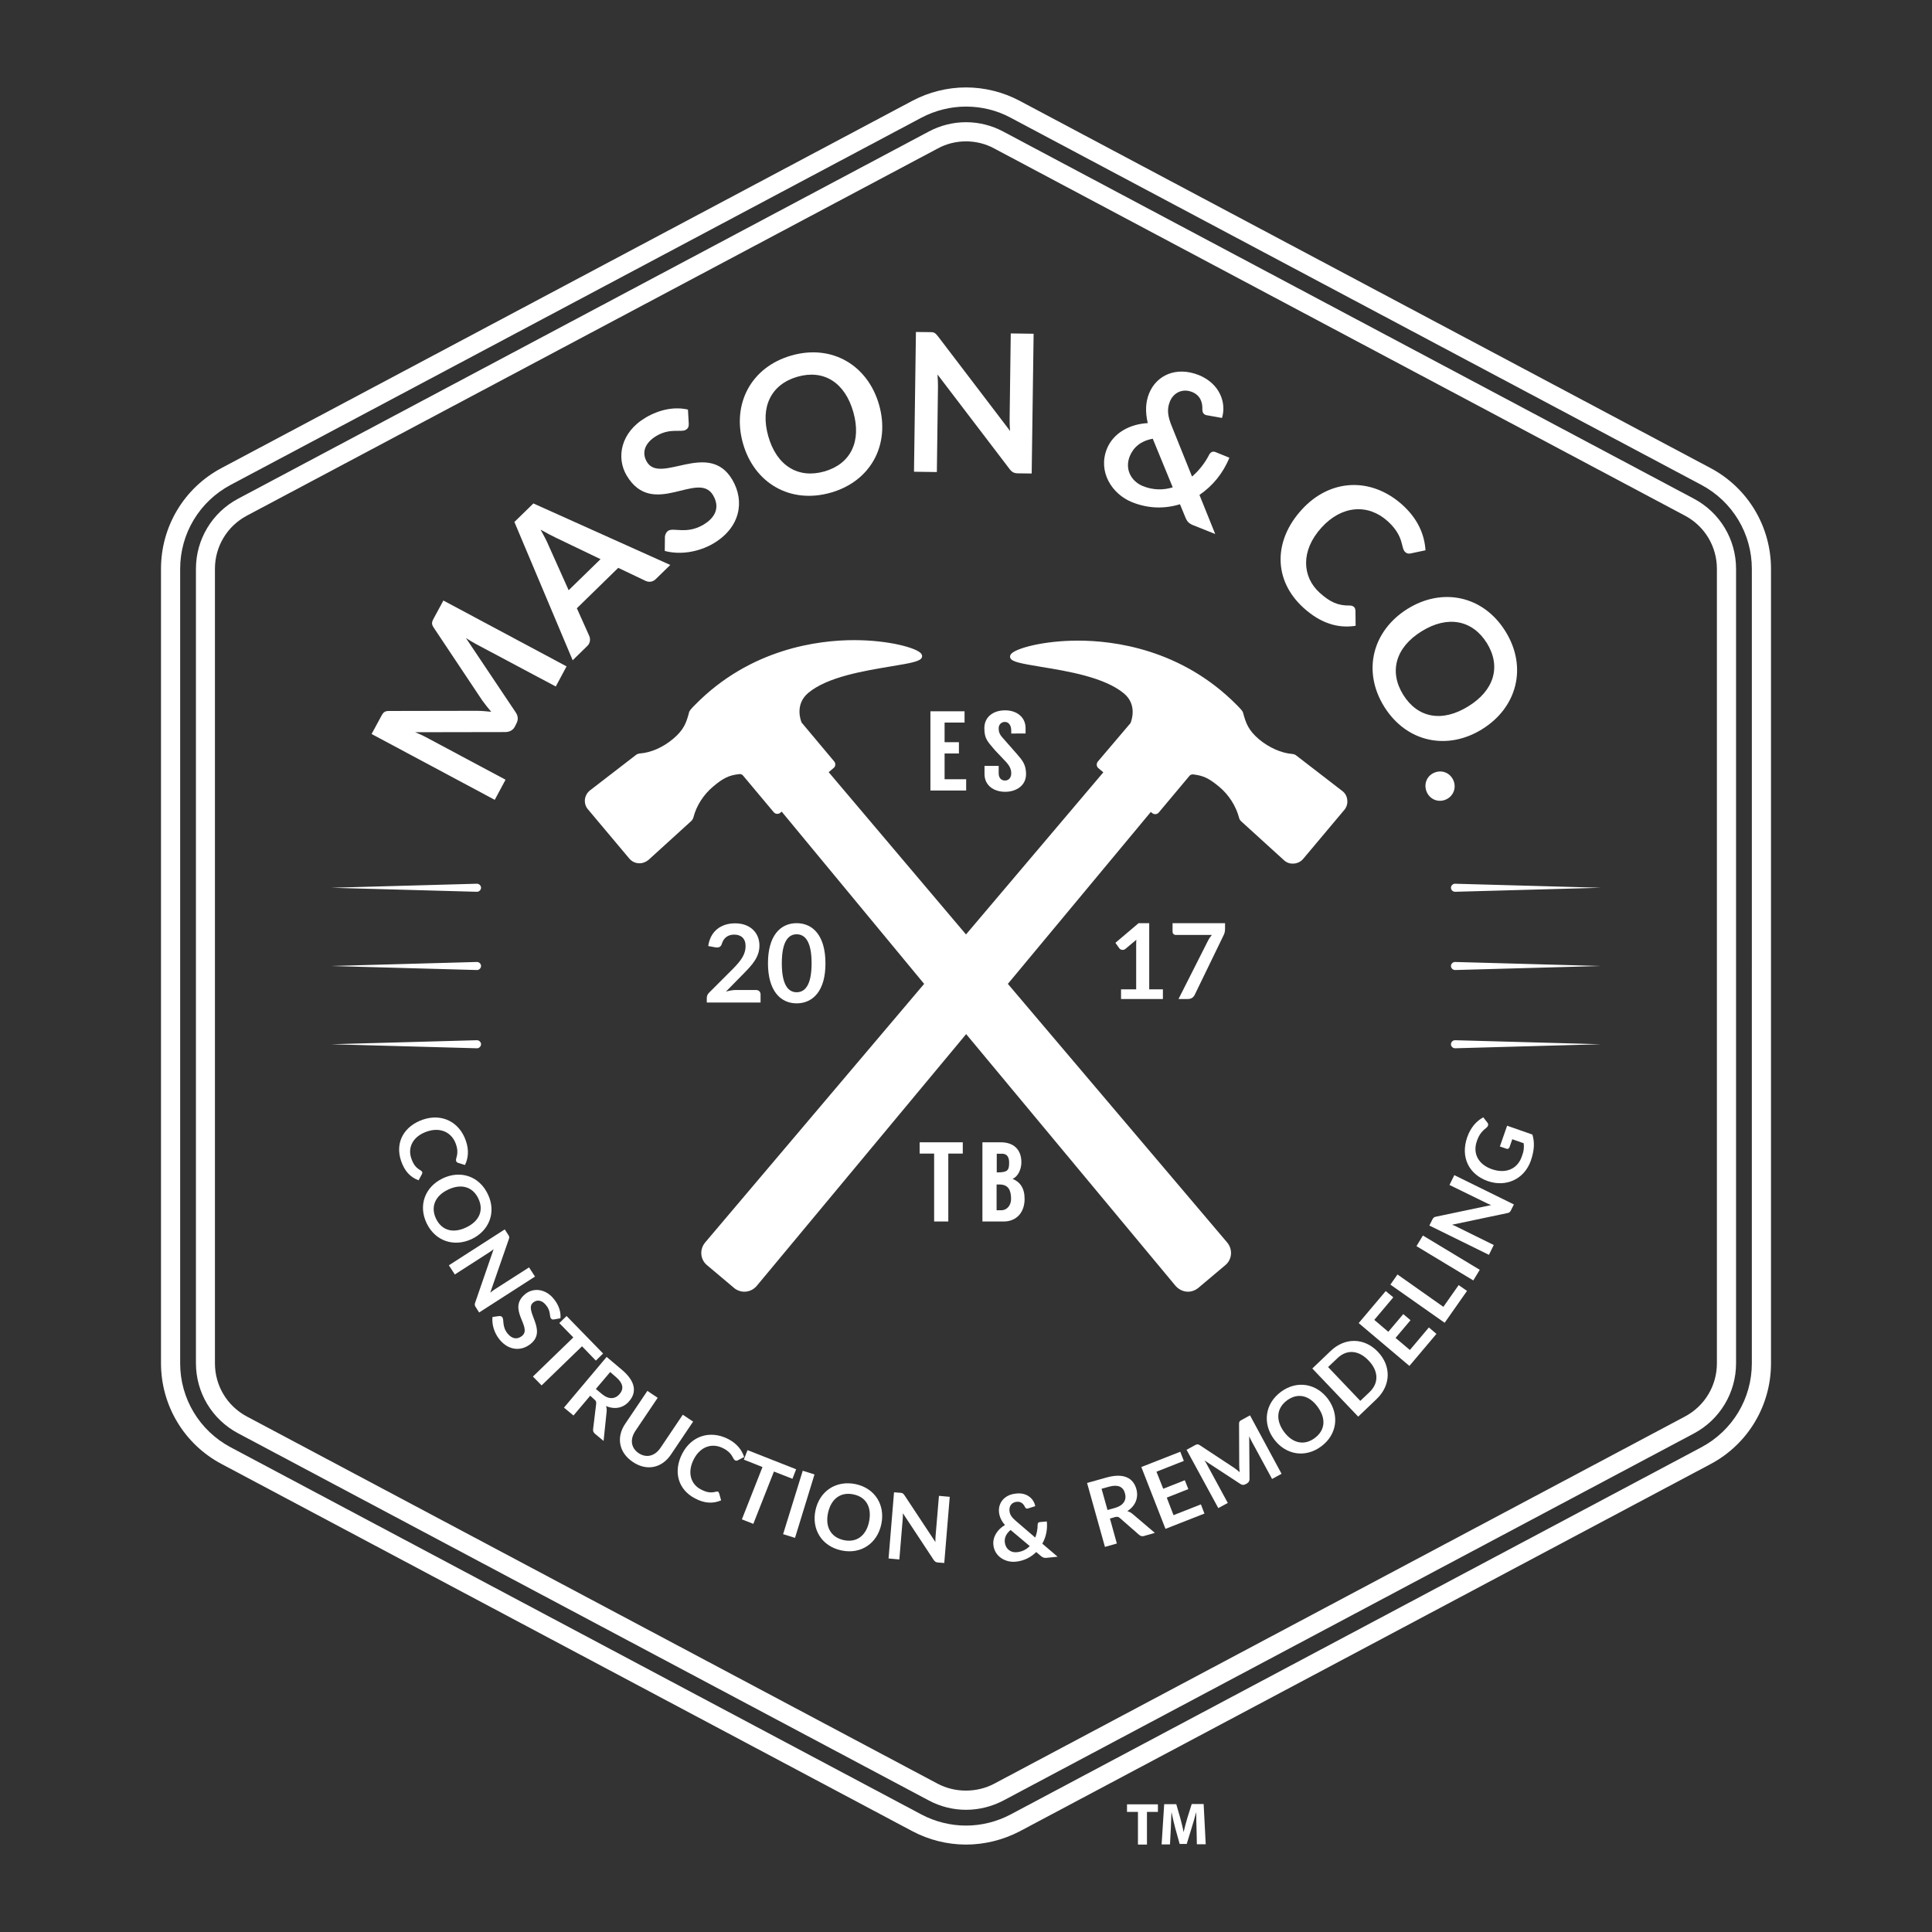 <?xml version="1.0" encoding="utf-8"?>
<!-- Generator: Adobe Illustrator 22.0.1, SVG Export Plug-In . SVG Version: 6.00 Build 0)  -->
<svg version="1.1" id="Layer_1" xmlns="http://www.w3.org/2000/svg" xmlns:xlink="http://www.w3.org/1999/xlink" x="0px" y="0px"
	 viewBox="0 0 1200 1200" style="enable-background:new 0 0 1200 1200;" xml:space="preserve">
<rect x="0" y="0" width="1200" height="1200" fill="#333333" stroke="none"/>
<style type="text/css">
	.st0{fill:#FFFFFF;}
</style>
<g>
	<path class="st0" d="M600,1124.1c-8,0-16-2-23.1-5.8L147.8,890.2c-16.1-8.6-26.1-25.2-26.1-43.5V353.3c0-18.2,10-34.9,26.1-43.5
		L576.9,81.7c7.1-3.8,15.1-5.8,23.1-5.8c8,0,16,2,23.1,5.8l429.1,228.1c16.1,8.6,26.1,25.2,26.1,43.5v493.5
		c0,18.2-10,34.9-26.1,43.5l-429.1,228.1C616,1122.1,608,1124.1,600,1124.1z M600,87.8c-6.1,0-12.2,1.5-17.5,4.4L153.3,320.3
		c-12.2,6.5-19.8,19.1-19.8,33v493.5c0,13.9,7.6,26.5,19.8,33l429.1,228.1c10.8,5.7,24.3,5.7,35.1,0l429.1-228.1
		c12.2-6.5,19.8-19.1,19.8-33V353.3c0-13.9-7.6-26.5-19.8-33L617.5,92.2C612.2,89.3,606.1,87.8,600,87.8z"/>
	<path class="st0" d="M600,1145.7c-11.6,0-23.1-2.9-33.3-8.3L137.6,909.3C114.4,897,100,873,100,846.7V353.3
		c0-26.3,14.4-50.3,37.6-62.6L566.7,62.6c10.2-5.4,21.7-8.3,33.3-8.3c11.6,0,23.1,2.9,33.3,8.3l429.1,228.1
		c23.2,12.3,37.6,36.3,37.6,62.6v493.5c0,26.3-14.4,50.3-37.6,62.6l-429.1,228.1C623.1,1142.8,611.6,1145.7,600,1145.7z M600,66.2
		c-9.6,0-19.2,2.4-27.7,6.9L143.2,301.2c-19.3,10.3-31.3,30.2-31.3,52.1v493.5c0,21.9,12,41.8,31.3,52.1l429.1,228.1
		c8.5,4.5,18.1,6.9,27.7,6.9c9.6,0,19.2-2.4,27.7-6.9l429.1-228.1c19.3-10.3,31.3-30.2,31.3-52.1V353.3c0-21.9-12-41.8-31.3-52.1
		L627.7,73.1C619.2,68.5,609.6,66.2,600,66.2z"/>
</g>
<path class="st0" d="M836.8,496.8c-0.2-2.3-1.4-4.3-3.2-5.6l-28.4-21.9c-0.7-0.6-1.6-0.9-2.5-1c-6.8-0.5-14.4-3.9-20.7-9.1
	c-6.6-5.6-8.2-10.1-9.9-16.5c-0.2-0.9-1.2-2.1-3.9-4.8c-34.4-34.8-76.5-40-98.6-40c-21.5,0-38.7,4.8-41.6,8.3
	c-0.8,1-0.7,1.8-0.5,2.4c0.9,2.5,6.6,3.5,19.2,5.6c16.6,2.7,39.4,6.5,51.4,16.5c8.5,7.1,4.6,17.1,4.1,18.4L681.9,473
	c-0.5,0.6-0.7,1.3-0.7,2.1c0.1,0.8,0.4,1.5,1,2l3.1,2.6L600,580.4l-85.3-100.8l3.1-2.6c0.6-0.5,1-1.2,1-2c0.1-0.8-0.2-1.5-0.7-2.1
	l-20.2-24.1c-0.5-1.2-4.4-11.2,4.1-18.4c11.9-10,34.7-13.7,51.4-16.5c12.7-2.1,18.3-3.1,19.2-5.6c0.2-0.5,0.3-1.4-0.5-2.4
	c-2.9-3.5-20.1-8.3-41.6-8.3c-22.1,0-64.3,5.2-98.6,40c-2.7,2.7-3.7,3.9-3.9,4.8c-1.6,6.3-3.2,10.9-9.9,16.5
	c-6.3,5.3-13.8,8.6-20.7,9.1c-0.9,0.1-1.8,0.4-2.5,1l-28.4,21.9c-1.8,1.4-2.9,3.4-3.2,5.6c-0.2,2.3,0.4,4.5,1.9,6.2l25.7,30.6
	c1.6,1.9,3.9,2.9,6.3,2.9c2.1,0,4-0.8,5.6-2.1l26.5-24.1c0.7-0.6,1.1-1.4,1.4-2.3c1.8-7.2,6.3-14.2,12.3-19.2
	c6.4-5.4,9.9-7,16.3-7.7c0.1,0,0.2,0,0.3,0c0.7,0,1.4,0.3,1.9,0.9l19.1,22.8c0.6,0.7,1.4,1,2.2,1c0.7,0,1.3-0.2,1.9-0.7l0.8-0.7
	L574,611.1L438,771.7c-3.6,4.3-3.1,10.5,1,14l17.1,14.4c1.7,1.4,3.9,2.2,6.2,2.2c3,0,5.8-1.3,7.8-3.7l130-156.3l130,156.3
	c2,2.3,4.8,3.7,7.8,3.7c2.3,0,4.4-0.8,6.2-2.2l17.1-14.4c4.1-3.5,4.6-9.7,1-14L626,611.1l88.8-106.8l0.8,0.7
	c0.5,0.4,1.2,0.7,1.9,0.7c0.9,0,1.7-0.4,2.2-1l19.1-22.8c0.5-0.6,1.2-0.9,1.9-0.9c0.1,0,0.2,0,0.3,0c6.4,0.7,9.9,2.4,16.3,7.7
	c6,5,10.4,12,12.3,19.2c0.2,0.9,0.7,1.7,1.4,2.3l26.5,24.1c1.5,1.4,3.5,2.2,5.6,2.1c2.4,0,4.8-1.1,6.3-2.9l25.7-30.6
	C836.4,501.3,837.1,499.1,836.8,496.8z"/>
<g>
	<g>
		<path class="st0" d="M471.7,587.3c0,7.2-4.5,12-9.8,17.4l-11,11.2c2.2-0.6,4.2-1,6.1-1h12.5c1.8,0,2.9,1.1,2.9,2.8v5h-33.4v-2.8
			c0-1.1,0.4-2.4,1.5-3.4l14.8-14.8c5-5.1,7.8-8.9,7.8-14.1c0-4.7-2.8-7.1-7.1-7.1c-4,0-6.6,2.2-7.6,5.6c-0.5,1.7-1.5,2.4-3,2.4
			c-0.3,0-0.7,0-1.1-0.1l-4.4-0.8c1.3-9.3,8-14.1,16.6-14.1C465.5,573.4,471.7,579,471.7,587.3z"/>
		<path class="st0" d="M494.8,623.2c-10.1,0-17.8-7.9-17.8-24.9c0-17,7.6-24.9,17.8-24.9c10.2,0,17.9,7.9,17.9,24.9
			C512.8,615.3,505,623.2,494.8,623.2z M494.8,580.3c-4.8,0-9.2,3.9-9.2,18s4.4,18,9.2,18c4.9,0,9.3-3.9,9.3-18
			S499.7,580.3,494.8,580.3z"/>
	</g>
	<g>
		<g>
			<g>
				<path class="st0" d="M586.7,449V461h8.9v7h-8.9v16h13.4v7h-22.2v-49.2h21.2v7H586.7z"/>
				<path class="st0" d="M628.1,455.7v-2c0-3.4-1.8-5.3-3.9-5.3c-2.2,0-3.9,1.6-3.9,3.9c0,2.1,0.4,3.7,2.5,6l8.8,10
					c3.5,4,5.7,6.7,5.7,12.5c0,7.1-6,11-13,11c-7.1,0-12.8-4-12.8-11v-5.1h8.8v4.6c0,3,1.7,4.5,3.9,4.5c2.2,0,3.9-1.6,3.9-4.5
					c0-2.6-1.1-4.6-2.9-6.7L618,466c-4.6-5.5-6.6-7-6.6-13.8c0-6.7,5.3-11,12.9-11c7.4,0,12.7,4.4,12.7,11v3.4H628.1z"/>
			</g>
		</g>
	</g>
	<g>
		<g>
			<g>
				<g>
					<path class="st0" d="M598.1,716.5h-9.1v42.2h-8.8v-42.2h-9v-7h26.8V716.5z"/>
					<path class="st0" d="M636.4,744.7c0,7.9-4.6,14-13.1,14h-13.1v-49.2h11.4c8.1,0,12.8,4.6,12.8,12.4c0,4.1-1.9,8.8-5.5,10.3
						C633.5,734.1,636.4,737.8,636.4,744.7z M619.1,728.2h0.4c6.3,0,7.3-1.3,7.3-6c0-3.5-1.3-5.6-4.4-5.6h-3.3V728.2z M622,751.7
						c3.5,0,6-3.1,6-7c0-5.3-1.6-9-7.2-9h-1.8v16H622z"/>
				</g>
			</g>
		</g>
	</g>
	<g>
		<path class="st0" d="M696.2,614.5h9.5v-27.4c0-1.1,0-2.2,0.1-3.4l-6.8,5.7c-0.6,0.5-1.2,0.6-1.7,0.6c-0.9,0-1.6-0.4-2-0.9
			l-2.5-3.5l14.4-12.2h6.6v41.1h8.5v6h-26V614.5z"/>
		<path class="st0" d="M760.9,573.5v3.5c0,2.1-0.6,3.3-1,4.1l-17.8,36.7c-0.7,1.5-2,2.7-4.3,2.7H732l18.2-36
			c0.7-1.5,1.6-2.7,2.5-3.8h-22.5c-1,0-1.9-0.8-1.9-1.9v-5.4H760.9z"/>
	</g>
</g>
<g>
	<path class="st0" d="M903.8,646.1l90.5,2.5l-90.5,2.5c-1.4,0-2.5-1.1-2.6-2.4c0-1.4,1.1-2.5,2.4-2.6
		C903.7,646.1,903.7,646.1,903.8,646.1z"/>
	<path class="st0" d="M296.2,651.1l-90.5-2.5l90.5-2.5c1.4,0,2.5,1.1,2.6,2.4c0,1.4-1.1,2.5-2.4,2.6
		C296.3,651.1,296.3,651.1,296.2,651.1z"/>
	<path class="st0" d="M903.8,548.9l90.5,2.5l-90.5,2.5c-1.4,0-2.5-1.1-2.6-2.4c0-1.4,1.1-2.5,2.4-2.6
		C903.7,548.9,903.7,548.9,903.8,548.9z"/>
	<path class="st0" d="M903.8,597.5l90.5,2.5l-90.5,2.5c-1.4,0-2.5-1.1-2.6-2.4c0-1.4,1.1-2.5,2.4-2.6
		C903.7,597.5,903.7,597.5,903.8,597.5z"/>
	<path class="st0" d="M296.2,553.9l-90.5-2.5l90.5-2.5c1.4,0,2.5,1.1,2.6,2.4c0,1.4-1.1,2.5-2.4,2.6
		C296.3,553.9,296.3,553.9,296.2,553.9z"/>
	<path class="st0" d="M296.2,602.5l-90.5-2.5l90.5-2.5c1.4,0,2.5,1.1,2.6,2.4c0,1.4-1.1,2.5-2.4,2.6
		C296.3,602.5,296.3,602.5,296.2,602.5z"/>
</g>
<g>
	<path class="st0" d="M262.1,729.2l-2.1,3.9c-5-1.8-8.7-5.6-10.9-12.1c-3.9-11.6,2-21.6,13.6-25.6c11.7-4,22.7,1.4,26.7,13.3
		c2,5.8,1.4,10.8-0.6,14.9l-4.2-1.3c-0.5-0.2-1-0.4-1.3-1.2c-0.6-1.6,2.1-4.1-0.1-10.4c-2.5-7.3-9.5-10.8-18-7.9
		c-8.8,3-12,9.9-9.8,16.5c1.3,3.9,2.9,6,5.8,7.6c0.4,0.2,0.8,0.6,1,1C262.4,728.4,262.3,728.8,262.1,729.2z"/>
	<path class="st0" d="M265,759.8c-5.4-11.3-0.9-22.7,10-27.9c10.9-5.2,22.6-1.5,28,9.8c5.4,11.2,0.9,22.7-10,27.9
		C282.1,774.7,270.4,771,265,759.8z M297.1,744.4c-3.5-7.3-10.6-9.4-18.8-5.5c-8.2,3.9-10.9,10.8-7.5,18c3.5,7.3,10.5,9.4,18.7,5.5
		C297.8,758.5,300.6,751.7,297.1,744.4z"/>
	<path class="st0" d="M316,769.8l-11.5,33.1c1-0.8,2.1-1.6,3-2.2l21.1-13.5l3.7,5.7l-34.7,22.3l-2.1-3.3c-0.7-1-0.8-1.8-0.3-3
		l11.4-33c-1,0.8-2,1.5-2.8,2l-21.3,13.7l-3.7-5.7l34.7-22.3l2.2,3.4C316.4,768.1,316.5,768.5,316,769.8z"/>
	<path class="st0" d="M344.2,819.5c-0.9,0.2-1.5,0-2-0.6c-1-1.2,0-4.6-3-8.2c-2.6-3.3-5.7-3.6-8-1.7c-6.1,4.9,9.1,17.1-1.6,25.7
		c-5.8,4.7-13.7,4.3-19.4-2.8c-3.3-4.1-4.8-9.4-4.3-13.9l4.3-0.6c0.7,0,1.4,0.2,1.8,0.8c1.2,1.5-0.3,5.6,3.2,10c2.7,3.4,6,4,9,1.6
		c6.8-5.5-9.6-16.6,2.1-26.1c4.7-3.8,12.3-3.6,17.7,3.1c3.1,3.8,4.5,8.1,4.1,12L344.2,819.5z"/>
	<path class="st0" d="M374.6,840.7l-4.5,4.4l-8.6-8.9l-25.1,24.3L331,855l25.1-24.3l-8.7-8.9l4.5-4.4L374.6,840.7z"/>
	<path class="st0" d="M366.6,866.9l-10.4,12.3l-5.9-4.9l26.5-31.5l9.6,8.1c8.6,7.3,9,14,4.5,19.3c-3.6,4.3-8.9,5.5-14.5,3.1
		c0.4,1,0.5,2.2,0.4,3.4l-1.9,18.3l-5.3-4.4c-1-0.9-1.4-1.8-1.2-3l1.9-15.7c0.1-1.2-0.1-1.9-1.3-2.8L366.6,866.9z M370.1,862.7
		l3.7,3.1c4.4,3.7,8.4,3.2,11.1,0c2.7-3.2,2.1-6.7-2.2-10.4l-3.7-3.2L370.1,862.7z"/>
	<path class="st0" d="M410.3,899.2l13.8-20.5l6.4,4.3l-13.8,20.5c-5.5,8.2-14.9,10.5-23.7,4.5c-8.8-5.9-10.2-15.5-4.7-23.6
		l13.8-20.5l6.4,4.3l-13.8,20.5c-3.5,5.2-2.9,10.6,2,13.9C401.6,905.8,406.8,904.4,410.3,899.2z"/>
	<path class="st0" d="M446.7,927.6l1.2,4.3c-4.9,2.1-10.2,2-16.2-1.2c-10.8-5.6-13.6-17-7.9-27.9c5.7-11,17.3-14.7,28.5-9
		c5.4,2.8,8.5,6.8,9.9,11.2l-3.9,2c-0.5,0.3-1.1,0.4-1.8,0c-1.5-0.8-1.3-4.4-7.2-7.4c-6.9-3.6-14.3-1.2-18.4,6.8
		c-4.2,8.2-1.8,15.5,4.4,18.7c3.7,1.9,6.2,2.3,9.5,1.4c0.5-0.1,1-0.1,1.4,0.1C446.3,926.9,446.5,927.2,446.7,927.6z"/>
	<path class="st0" d="M494.5,912.6l-2.3,5.9l-11.5-4.5l-12.8,32.5l-7.1-2.8l12.8-32.5l-11.6-4.6l2.3-5.9L494.5,912.6z"/>
	<path class="st0" d="M493.8,955.2l-7.4-2.3l12.2-39.4l7.3,2.3L493.8,955.2z"/>
	<path class="st0" d="M522.6,963c-12.2-2.6-18.6-13.1-16.1-24.9c2.5-11.8,12.6-18.8,24.9-16.3c12.2,2.6,18.5,13.1,16,24.9
		C544.9,958.6,534.8,965.6,522.6,963z M530.1,928.2c-7.9-1.7-13.9,2.7-15.8,11.5c-1.9,8.8,1.9,15.2,9.8,16.9
		c7.9,1.7,13.9-2.7,15.7-11.5C541.6,936.2,538,929.8,530.1,928.2z"/>
	<path class="st0" d="M561.7,928.6l19.3,29.2c0-1.3,0-2.6,0.1-3.7l2.1-25l6.7,0.6l-3.4,41.1l-3.9-0.3c-1.2-0.1-1.9-0.5-2.6-1.5
		l-19.2-29.1c0,1.2,0,2.5-0.1,3.5l-2.1,25.2l-6.7-0.6l3.4-41.1l4,0.3C560.5,927.3,560.9,927.5,561.7,928.6z"/>
	<path class="st0" d="M643,935.5l-4.4,1.4c-0.1,0-0.3,0.1-0.4,0.1c-0.7,0.1-1.2-0.2-1.6-1c-0.9-1.9-2.4-3.5-5.1-3.2
		c-3.2,0.3-4.8,2.8-4.5,5.6c0.2,2.3,1.3,4,4,6.3l12,10.3c1-2.5,1.5-5.3,1.5-8c0-0.9,0.4-1.5,1.3-1.6l4.4-0.4c0.5,5-0.5,9.7-2.8,13.8
		l9.5,8.1l-6.9,0.7c-1.4,0.1-2.2-0.1-3.3-1l-3.1-2.6c-3.3,3.3-7.6,5.5-12.8,6c-6.3,0.6-13.1-3.2-13.8-10.5c-0.5-5,2.6-9.6,7.2-12.3
		c-2.3-2.6-3.4-5.2-3.7-7.9c-0.6-5.7,3.2-10.9,10.5-11.6C637.7,926.8,642.2,930.9,643,935.5z M631.6,964.1c3.3-0.3,5.9-1.7,8-3.8
		l-11.9-10c-2.8,2.3-3.9,4.9-3.6,7.7C624.6,962.2,627.9,964.5,631.6,964.1z"/>
	<path class="st0" d="M689.4,943.2l4.3,15.5l-7.4,2.1l-11.1-39.7l12.1-3.4c10.8-3,16.6,0.4,18.5,7.1c1.5,5.4-0.5,10.5-5.6,13.8
		c1.1,0.3,2.1,0.8,3.1,1.6l14,11.9l-6.6,1.9c-1.3,0.4-2.3,0.1-3.2-0.7l-11.9-10.4c-0.9-0.8-1.6-1-3.1-0.6L689.4,943.2z M687.9,937.9
		l4.6-1.3c5.6-1.6,7.4-5.2,6.2-9.2c-1.1-4-4.4-5.5-9.8-4l-4.7,1.3L687.9,937.9z"/>
	<path class="st0" d="M733.1,901.7l2.2,5.7l-17,6.7l4.2,10.6l13.4-5.3l2.2,5.5l-13.4,5.3l4.2,10.9l17-6.7l2.2,5.7l-24.2,9.5
		l-15-38.4L733.1,901.7z"/>
	<path class="st0" d="M770,914.4c-0.2-1.5-0.3-2.9-0.3-4.3l-0.1-25.9c0-1.3,0.5-1.7,1.7-2.3l5.1-2.8l19.6,36.3l-5.9,3.2l-12.7-23.4
		c-0.5-0.9-1-2-1.5-3.1l0.2,26.5c0,1.2-0.5,2.2-1.6,2.8l-0.9,0.5c-1.1,0.6-2.2,0.5-3.2-0.2l-22.3-14.6c0.7,1,1.4,2.1,1.8,3
		l12.7,23.4l-5.9,3.2L737,900.5l5.1-2.8c1.2-0.6,1.8-0.9,2.9-0.2l21.7,14.3C767.9,912.6,768.9,913.5,770,914.4z"/>
	<path class="st0" d="M820.6,898.4c-10,7.4-22.1,5.2-29.3-4.5s-5.7-22,4.3-29.4c10-7.4,22.1-5.2,29.3,4.5
		C832,878.8,830.6,891,820.6,898.4z M799.4,869.8c-6.5,4.8-7.2,12.2-1.9,19.5c5.4,7.3,12.7,8.7,19.1,3.9c6.5-4.8,7.2-12.1,1.8-19.4
		C813.1,866.5,805.9,865,799.4,869.8z"/>
	<path class="st0" d="M855,869l-11.4,10.9L815.1,850l11.4-10.9c9-8.6,21-8.2,29.3,0.5C864.2,848.4,864,860.4,855,869z M830.7,843.6
		l-5.8,5.5l20,21l5.8-5.5c5.8-5.6,5.6-13-0.6-19.5C843.9,838.5,836.5,838,830.7,843.6z"/>
	<path class="st0" d="M860.7,801.9l4.7,3.9l-11.8,14l8.7,7.4l9.3-11l4.5,3.8l-9.3,11l8.9,7.5l11.8-14l4.7,4l-16.8,19.9l-31.5-26.6
		L860.7,801.9z"/>
	<path class="st0" d="M896.5,811.7l9.5-13.5l5.2,3.6l-13.9,19.8l-33.7-23.7l4.4-6.3L896.5,811.7z"/>
	<path class="st0" d="M919.1,788.7l-4,6.6l-35.3-21.3l4-6.6L919.1,788.7z"/>
	<path class="st0" d="M891.9,755.7l34.3-7.2c-1.3-0.5-2.4-1-3.4-1.5L900.3,736l3-6.1l37,18.2l-1.8,3.6c-0.5,1.1-1.1,1.6-2.4,1.8
		l-34.2,7.2c1.2,0.4,2.3,0.9,3.2,1.4l22.7,11.2l-3,6.1l-37-18.2l1.8-3.6C890.3,756.3,890.6,756,891.9,755.7z"/>
	<path class="st0" d="M946.4,710.1l-7.1-2.5l-1.7,4.9c-0.3,0.9-1.1,1.3-1.9,1l-4.1-1.4l4.5-12.9l15.7,5.5c1.5,5,1.2,9.9-1,16.3
		c-4,11.3-15.2,16.6-26.7,12.6c-11.7-4.1-17.1-14.8-12.8-27.2c2.2-6.3,5.9-10.2,10-12.4l2.5,3.2c0.5,0.6,0.7,1.3,0.4,2
		c-0.2,0.4-0.4,0.8-0.9,1.2c-2.2,1.8-4.4,3.6-6,8.4c-2.7,7.7,1,14.5,9.3,17.4c8.9,3.1,16-0.3,18.6-7.8
		C946.5,715.1,946.7,712.6,946.4,710.1z"/>
</g>
<g>
	<path class="st0" d="M305.1,442.1c-2-2.4-3.9-4.7-5.6-7.1l-30.2-45.3c-1.5-2.3-1.1-3.5,0.3-6l5.8-10.7l76.5,40.9l-6.7,12.5
		L295.6,400c-1.9-1-4-2.3-6.2-3.7l31,46.3c1.4,2.1,1.6,4.4,0.4,6.7l-1,2c-1.2,2.3-3.3,3.3-5.8,3.4l-56.1,0.1c2.5,1,4.8,2.1,6.7,3.1
		l49.4,26.4l-6.7,12.5l-76.5-40.9l5.8-10.7c1.3-2.5,2.1-3.6,4.9-3.6l54.7-0.1C299.1,441.5,302,441.8,305.1,442.1z"/>
	<path class="st0" d="M416.3,350.9l-8.9,8.7c-2,2-4.4,2.1-6.4,1.2l-17-8.1l-25.7,25.1l7.7,17.2c0.8,1.8,0.7,4.5-1.3,6.3l-9,8.8
		l-36.2-85.9l11.8-11.5L416.3,350.9z M353.2,366.6l19.8-19.3L345.3,334c-2.5-1.2-5.8-2.9-9.5-5c2,3.7,3.8,7,4.9,9.7L353.2,366.6z"/>
	<path class="st0" d="M427.8,263.1c0.1,2-0.5,3.1-1.9,3.9c-2.8,1.7-9.6-1.3-18.1,3.7c-7.6,4.5-9.3,10.7-6,16.2
		c8.4,14.2,38.3-13.8,53,11c8,13.5,4.9,29.8-11.6,39.6c-9.5,5.6-21,7.2-30.3,4.7l0.1-9c0.2-1.4,0.9-2.8,2.1-3.6
		c3.5-2,11.5,2.4,21.8-3.7c7.9-4.7,10.2-11.2,6-18.3c-9.3-15.8-37.5,15-53.7-12.3c-6.5-11-3.8-26.7,11.8-35.9
		c8.8-5.2,18.2-6.9,26.3-5L427.8,263.1z"/>
	<path class="st0" d="M516,306c-25.3,7.2-47.5-6-54.5-30.5c-7-24.5,4.9-47.5,30.1-54.7c25.2-7.2,47.4,6.1,54.4,30.6
		C553,275.9,541.2,298.8,516,306z M495.3,234c-16.3,4.7-23.3,18.7-18.1,37c5.2,18.3,18.6,26.5,34.9,21.8
		c16.3-4.7,23.1-18.6,17.9-36.9S511.7,229.3,495.3,234z"/>
	<path class="st0" d="M582.6,208.9l44.8,58.8c-0.3-2.8-0.3-5.5-0.3-7.9l0.7-52.7l14.2,0.2l-1.2,86.8l-8.3-0.1c-2.6,0-4-0.7-5.6-2.9
		l-44.6-58.5c0.2,2.6,0.3,5.2,0.3,7.3l-0.7,53.3l-14.2-0.2l1.2-86.8l8.5,0.1C580,206.2,580.8,206.6,582.6,208.9z"/>
	<path class="st0" d="M759,259.6l-9.5-1.7c-0.2,0-0.5-0.1-0.7-0.2c-1.3-0.5-2-1.6-2-3.3c0.2-4.4-1.2-8.8-6.3-10.9
		c-6.2-2.5-11.8,0.6-13.9,6c-1.8,4.5-1.5,8.8,1.4,15.7l12.4,30.8c4.3-3.7,8-8.4,10.6-13.5c0.9-1.7,2.3-2.4,4-1.7l8.6,3.5
		c-4,9.8-10.5,17.6-18.6,23.1l9.8,24.3l-13.5-5.4c-2.8-1.1-4-2.3-5.1-5.1l-3.3-8c-9.5,2.9-19.6,2.8-29.8-1.3
		c-12.4-5-21.3-18.8-15.6-33.1c4-9.9,14.2-15.4,25.4-16c-1.7-7.2-1.3-13.1,0.8-18.4c4.5-11.2,16.7-17.1,31-11.4
		C757.6,238.3,761.9,250.2,759,259.6z M709.8,301.9c6.5,2.6,12.7,2.6,18.6,0.8l-12.4-30.2c-7.5,1.4-12,5.3-14.3,10.9
		C698.5,291.5,702.6,298.9,709.8,301.9z"/>
	<path class="st0" d="M841.9,379.3l0.1,9.4c-11,1.7-21.7-1.5-32.4-11.2c-19-17.3-18.5-41.9-1.1-60.9c17.5-19.3,43.2-20.6,62.8-2.8
		c9.5,8.7,13.5,18.4,14.1,28l-9,1.9c-1.1,0.3-2.4,0.3-3.7-0.9c-2.7-2.5-0.4-9.6-10.7-19c-12.1-11-28.5-10.1-41.2,3.9
		c-13.1,14.4-12,30.6-1.2,40.4c6.5,5.9,11.5,8.1,18.6,8c1.1,0,2,0.2,2.8,0.9C841.6,377.6,841.8,378.3,841.9,379.3z"/>
	<path class="st0" d="M859.8,439c-13.9-22.3-7.2-47.3,14.4-60.8s47.1-8.3,60.9,14c13.8,22.3,7.1,47.3-14.5,60.7
		C899.1,466.3,873.7,461.2,859.8,439z M923.5,399.4c-9-14.4-24.4-17.3-40.5-7.3c-16.2,10-20.4,25.1-11.4,39.5
		c9,14.4,24.2,17.2,40.4,7.1C928.1,428.8,932.5,413.9,923.5,399.4z"/>
	<path class="st0" d="M902.9,485.1c1.8,4.7-0.5,9.9-5.3,11.7c-4.8,1.8-9.8-0.6-11.6-5.3c-1.8-4.8,0.4-9.9,5.2-11.7
		C895.9,478,901,480.2,902.9,485.1z"/>
</g>
<g>
	<path class="st0" d="M706.7,1125.4H700v-4.7h19.2v4.7h-6.8v20.3h-5.6V1125.4z"/>
	<path class="st0" d="M743.2,1136.1c-0.1-3-0.2-6.6-0.2-10.3h-0.1c-0.8,3.2-1.9,6.7-2.8,9.7l-3,9.8h-4.4l-2.7-9.7
		c-0.8-2.9-1.6-6.5-2.3-9.8h-0.1c-0.1,3.4-0.3,7.2-0.4,10.3l-0.5,9.5h-5.2l1.6-25h7.5l2.4,8.3c0.8,2.9,1.6,6,2.1,8.9h0.1
		c0.7-2.9,1.5-6.2,2.4-9l2.6-8.3h7.4l1.3,25h-5.5L743.2,1136.1z"/>
</g>
</svg>
